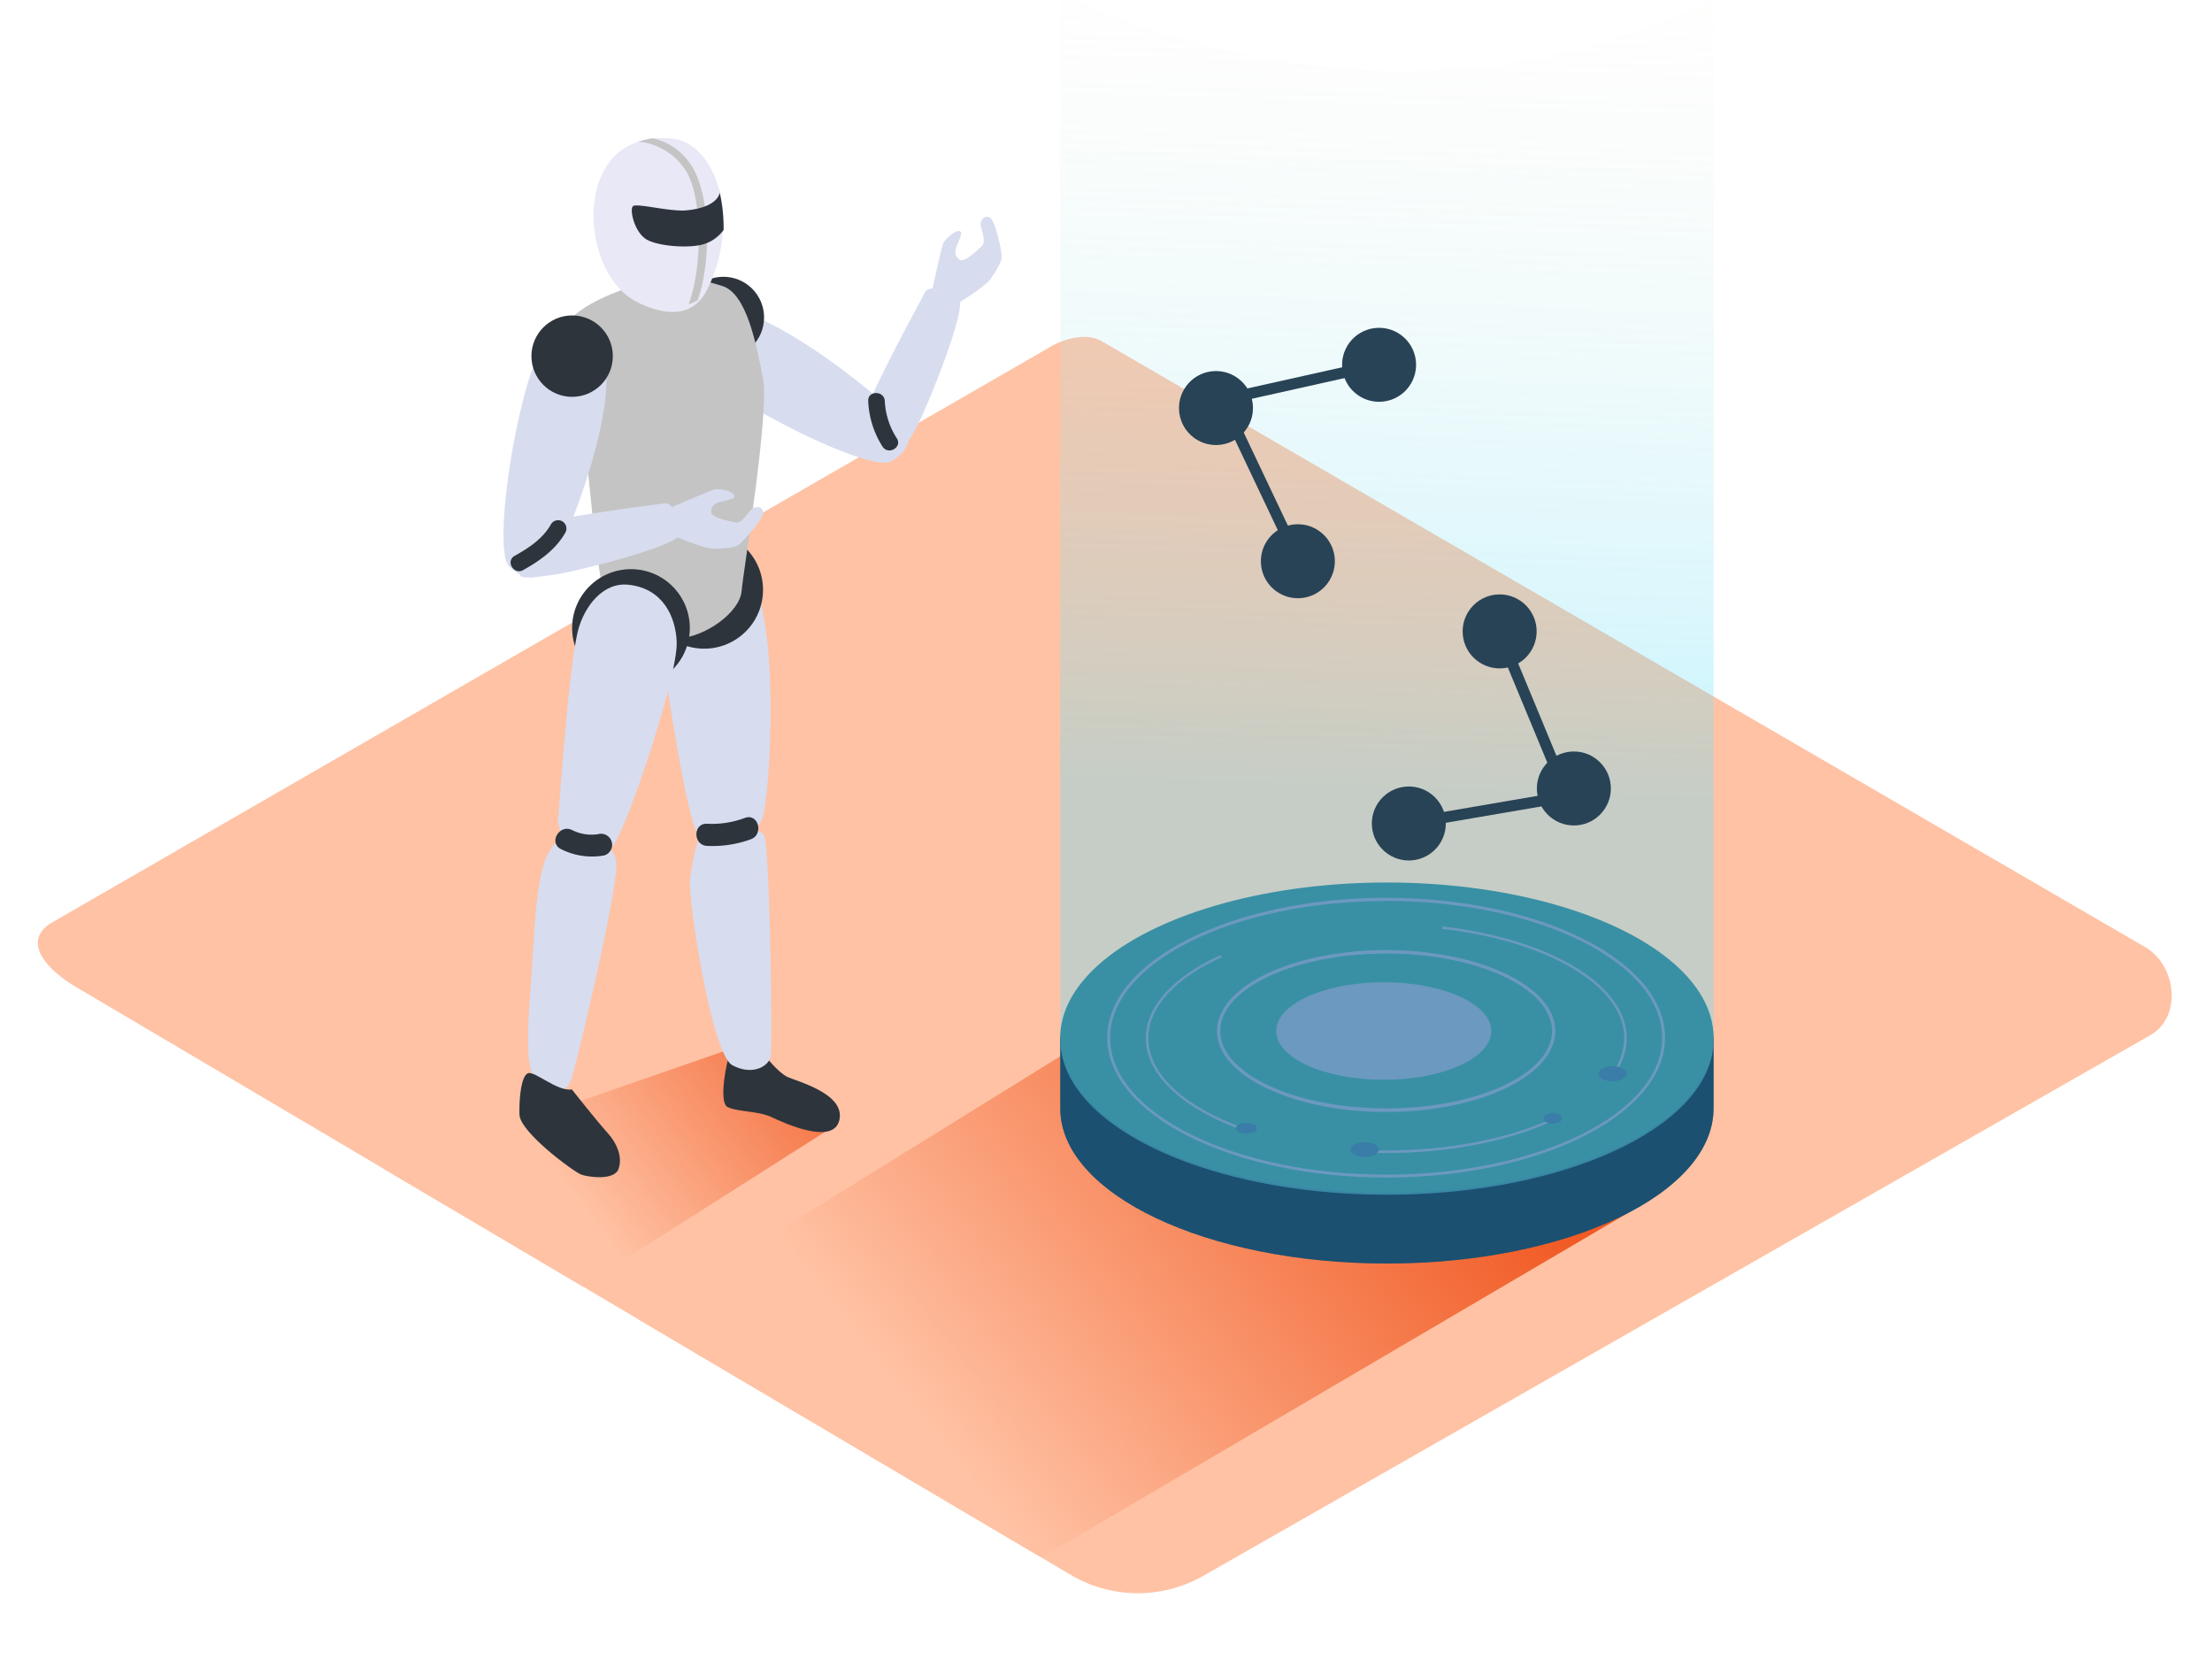 <svg id="Layer_2" data-name="Layer 2" xmlns="http://www.w3.org/2000/svg" xmlns:xlink="http://www.w3.org/1999/xlink" viewBox="0 0 400 300" width="406" height="306" class="illustration styles_illustrationTablet__1DWOa"><defs><linearGradient id="linear-gradient" x1="102.01" y1="212.88" x2="152.48" y2="175.27" gradientUnits="userSpaceOnUse"><stop offset="0" stop-color="#ffc2a4"></stop><stop offset="1" stop-color="#f15a24"></stop></linearGradient><linearGradient id="linear-gradient-2" x1="167.88" y1="257.09" x2="255.99" y2="187.93" xlink:href="#linear-gradient"></linearGradient><linearGradient id="linear-gradient-3" x1="254.87" y1="-23.99" x2="249.08" y2="141.99" gradientUnits="userSpaceOnUse"><stop offset="0" stop-color="#ffeed9" stop-opacity="0"></stop><stop offset="1" stop-color="#68e1fd"></stop></linearGradient></defs><title>PP</title><path d="M194.06,284.3,14.34,178.08c-5.72-3.21-10.63-8.49-5.05-11.94l180.37-104c2.71-1.68,6.82-2.78,9.57-1.18L387.88,170.5c5.72,3.32,6.75,12.6,1,15.93L217.75,284.13A23.9,23.9,0,0,1,194.06,284.3Z" fill="#ffc2a4"></path><polyline points="151.45 202.5 105.3 231.84 69.47 210.67 132.11 188.93" fill="url(#linear-gradient)"></polyline><polyline points="294.16 218.73 188.31 280.9 115.18 237.68 213.34 176.88" fill="url(#linear-gradient-2)"></polyline><path d="M138.32,190.13s2.32,3,4,3.83,10.49,3,9.48,7.77-10,.61-12.37-.5-6.3-.91-7.91-1.82-.1-8.58.55-9.89S138.32,190.13,138.32,190.13Z" fill="#2d343c"></path><path d="M120.08,119.54c.11.68,4.18,29.34,6.39,30.86s9.84.68,11.36-3.05,3.56-39.27-3.22-45.24S118.33,108.28,120.08,119.54Z" fill="#d7dcef"></path><path d="M126.46,150.41a38.44,38.44,0,0,0-1.69,8c-.33,4,4,31.5,7.64,33.46s6.56.22,6.94-1.53-.14-37.93-1.15-39.95S129.35,148,126.46,150.41Z" fill="#d7dcef"></path><circle cx="127.34" cy="105.92" r="10.64" fill="#2d343c"></circle><path d="M123.44,56.63c-3.87,4.21,4,10.68,6.79,12.6,10.24,7,27.83,15.2,30.89,13.47s5-4.63.41-9S131.45,48,123.44,56.63Z" fill="#d7dcef"></path><path d="M162.68,80.95c.42,0,1.56-1.45,3.59-5.53s8.52-20.36,7.18-22.19-5.46-2.46-6.16-1.16c-2.67,5-5.36,10-7.83,15.05-1.61,3.31-4.57,8.66-1,11.77" fill="#d7dcef"></path><path d="M172.16,54.67c.35-.06,6.05-3.6,6.89-4.87s2.21-3.09,2.09-4.39-1.2-6.3-2.11-6.78-1.45.17-1.69.93,1.19,3.23.23,4.18-3.23,3-4,2.5-1.06-1.32-.56-2.52,1.23-2.56.48-2.69-2.65,1.38-3,2.44-1.83,7.8-1.83,7.8" fill="#d7dcef"></path><circle cx="130.81" cy="56.67" r="7.36" fill="#2d343c"></circle><path d="M105.58,75.9s2.58,32.51,4.63,33.8,7.24,5.17,12.29,5,11.27-4.76,11.6-8.52,5.06-32.39,3.88-38.42-2.9-15.53-7.47-16.82-7.4-2.8-15.88,0c-5.25,1.71-11.85,4.58-12.93,8.46S105.58,75.9,105.58,75.9Z" fill="#c4c4c4"></path><path d="M122.79,24.56l-.27-.08a14.07,14.07,0,0,0-6.43.24c-12.37,3-10.75,24.45-.68,29.27,7.33,3.51,10.93,1,12.62-2.67a27.37,27.37,0,0,0,2.61-14.68C130.06,31.92,127.79,26.11,122.79,24.56Z" fill="#e9e8f6"></path><path d="M124.53,54.26l.53-.17c.31-.14.61-.27.91-.43l.19-.1c2.63-7.52,2.14-19.34-1.1-24.31a11.08,11.08,0,0,0-7.12-5c-.84.17-1.67.36-2.49.6l0,0A11.7,11.7,0,0,1,123.95,30C127,34.66,127.15,47.2,124.53,54.26Z" fill="#c4c4c4"></path><path d="M130.1,33.88c.2-.05.06,2.87-6,3.42-3,.27-9-1.36-9.65-.75s.3,4.9,2.64,6.11,7.77,1.51,10.18.75a7,7,0,0,0,3.58-2.56A29.25,29.25,0,0,0,130.1,33.88Z" fill="#2d343c"></path><path d="M105.44,57.94c-5.19-2.4-8.95,7.08-9.92,10.32-3.57,11.9-6,31.15-3.37,33.53s6,3.37,8.73-2.38S116.15,62.91,105.44,57.94Z" fill="#d7dcef"></path><path d="M94.09,103.42c.25.34,2.08.42,6.58-.32s21.5-5,22.2-7.16-1.2-5.87-2.67-5.67c-5.61.75-11.21,1.48-16.79,2.46-3.63.63-9.7,1.36-10.12,6.09" fill="#d7dcef"></path><path d="M121,95.74c.25.25,6.47,2.8,8,2.74s3.8,0,4.78-.87S138.12,93,138,91.93s-1-1.08-1.74-.83S134.32,94,133,93.73s-4.31-.88-4.39-1.82.45-1.63,1.71-1.92,2.79-.5,2.47-1.19-2.67-1.34-3.72-1-7.4,3.08-7.4,3.08" fill="#d7dcef"></path><circle cx="103.46" cy="63.66" r="7.36" fill="#2d343c"></circle><circle cx="114.1" cy="112.82" r="10.64" fill="#2d343c"></circle><path d="M100.9,148s1.9-28.58,3.7-35c1.12-4,4.36-8.52,9.08-8,6.18.68,8.51,5.74,8.69,10.36.25,6.44-10,36.82-11.93,37.19S102,154,100.9,148Z" fill="#d7dcef"></path><path d="M105.22,148.82a9.41,9.41,0,0,0-5.83,4.3c-2.36,3.72-2.69,13.41-3.26,22s-1.46,17.32.85,19.47,5.36,2.78,6.31-.06,8.86-35.83,8.12-39.59S105.22,148.82,105.22,148.82Z" fill="#d7dcef"></path><path d="M103.41,196.26s4.53,5.74,6.38,7.77,2.82,4.53,2.05,6.63-5.41,1.48-6.73,1S94,204,93.93,200.78s.36-7,1.56-7.45S100.8,196.69,103.41,196.26Z" fill="#2d343c"></path><path d="M110.62,151.5a2,2,0,0,0-2.46-1.4,7.78,7.78,0,0,1-4.7-.74c-2.3-1.14-4.33,2.31-2,3.45a12.43,12.43,0,0,0,7.78,1.14A2,2,0,0,0,110.62,151.5Z" fill="#2d343c"></path><path d="M134.71,147.16a17.06,17.06,0,0,1-6.85,1.06c-2.57-.12-2.57,3.88,0,4a20.07,20.07,0,0,0,7.92-1.2C138.16,150.14,137.13,146.27,134.71,147.16Z" fill="#2d343c"></path><path d="M99.63,94.07c-1.49,2.63-4,4.27-6.56,5.7-1.69.93-.18,3.52,1.51,2.59,3-1.67,5.9-3.7,7.64-6.77A1.5,1.5,0,0,0,99.63,94.07Z" fill="#2d343c"></path><path d="M162.17,78.51A13.53,13.53,0,0,1,160,71.78c-.1-1.92-3.1-1.93-3,0A16.64,16.64,0,0,0,159.58,80C160.62,81.64,163.22,80.14,162.17,78.51Z" fill="#2d343c"></path><path d="M303.38,186.89c-9.8-9.06-29.66-15.25-52.58-15.25s-42.78,6.2-52.58,15.25h-6.49v12.8c0,15.49,26.45,28.05,59.07,28.05s59.07-12.56,59.07-28.05v-12.8Z" fill="#1c5f6e"></path><path d="M303.38,186.89c-9.8-9.06-29.66-15.25-52.58-15.25s-42.78,6.2-52.58,15.25h-6.49v12.8c0,15.49,26.45,28.05,59.07,28.05s59.07-12.56,59.07-28.05v-12.8Z" fill="#1b4075" opacity="0.47"></path><ellipse cx="250.8" cy="186.89" rx="59.07" ry="28.05" fill="#1c5f6e"></ellipse><ellipse cx="250.23" cy="185.7" rx="19.45" ry="8.82" fill="#6d6d9b"></ellipse><path d="M250.66,212.19c-27.81,0-50.44-11.35-50.44-25.29s22.63-25.29,50.44-25.29S301.1,173,301.1,186.9,278.47,212.19,250.66,212.19Zm0-50c-27.52,0-49.91,11.1-49.91,24.74s22.39,24.74,49.91,24.74,49.91-11.1,49.91-24.74S278.18,162.17,250.66,162.17Z" fill="#6d6d9b"></path><path d="M225,203.28c-10.52-3.71-17.34-9.63-17.34-16.29,0-5.78,5.14-11,13.36-14.69l-.33-.32c-8.3,3.79-13.49,9.12-13.49,15,0,6.83,6.95,12.91,17.64,16.7Z" fill="#6d6d9b"></path><path d="M280.76,201.49c-7.77,3.59-18.39,5.81-30.1,5.81-1.35,0-2.67,0-4-.1,0,.15,0,.3,0,.46,1.31.06,2.63.1,4,.1,11.89,0,22.67-2.29,30.53-6Z" fill="#6d6d9b"></path><path d="M293.71,187a11.1,11.1,0,0,1-2.29,6.52l.41.18a11.45,11.45,0,0,0,2.34-6.71c0-9.78-14.21-18-33.29-20.2l-.12.44C279.63,169.38,293.71,177.42,293.71,187Z" fill="#6d6d9b"></path><path d="M250.66,200.34c-16.87,0-30.59-6.57-30.59-14.64s13.72-14.64,30.59-14.64,30.59,6.57,30.59,14.64S267.53,200.34,250.66,200.34Zm0-28.65c-16.52,0-30,6.29-30,14s13.44,14,30,14,30-6.29,30-14S267.18,171.68,250.66,171.68Z" fill="#6d6d9b"></path><ellipse cx="291.6" cy="193.43" rx="2.56" ry="1.36" fill="#1b4075"></ellipse><ellipse cx="246.75" cy="207.14" rx="2.56" ry="1.36" fill="#1b4075"></ellipse><ellipse cx="225.39" cy="203.29" rx="1.91" ry="0.98" fill="#1b4075"></ellipse><ellipse cx="280.8" cy="201.49" rx="1.68" ry="0.95" fill="#1b4075"></ellipse><path d="M293.74,5.71c-33.85,11.14-70,7-102-7.53V187.25c0,15.49,26.45,28.05,59.07,28.05s59.07-12.56,59.07-28.05V-.83A132.43,132.43,0,0,1,293.74,5.71Z" opacity="0.38" fill="url(#linear-gradient-3)"></path><circle cx="254.76" cy="148.17" r="6.69" transform="translate(-21.6 250.55) rotate(-50.51)" fill="#284356"></circle><circle cx="284.6" cy="141.83" r="6.69" transform="translate(-5.84 271.28) rotate(-50.51)" fill="#284356"></circle><circle cx="271.18" cy="113.43" r="6.69" transform="translate(11.19 250.58) rotate(-50.51)" fill="#284356"></circle><polygon points="254.93 149.16 254.59 147.19 282.01 142.49 271.35 116.78 273.2 116.01 284.82 144.04 254.93 149.16" fill="#284356"></polygon><circle cx="249.37" cy="65.22" r="6.69" transform="translate(48.23 226.4) rotate(-53.36)" fill="#284356"></circle><circle cx="219.88" cy="73.04" r="6.69" transform="translate(30.06 205.89) rotate(-53.36)" fill="#284356"></circle><circle cx="234.69" cy="100.73" r="6.69" transform="translate(13.81 228.95) rotate(-53.36)" fill="#284356"></circle><polygon points="249.15 64.24 249.59 66.19 222.43 72.25 234.36 97.4 232.55 98.26 219.55 70.84 249.15 64.24" fill="#284356"></polygon></svg>